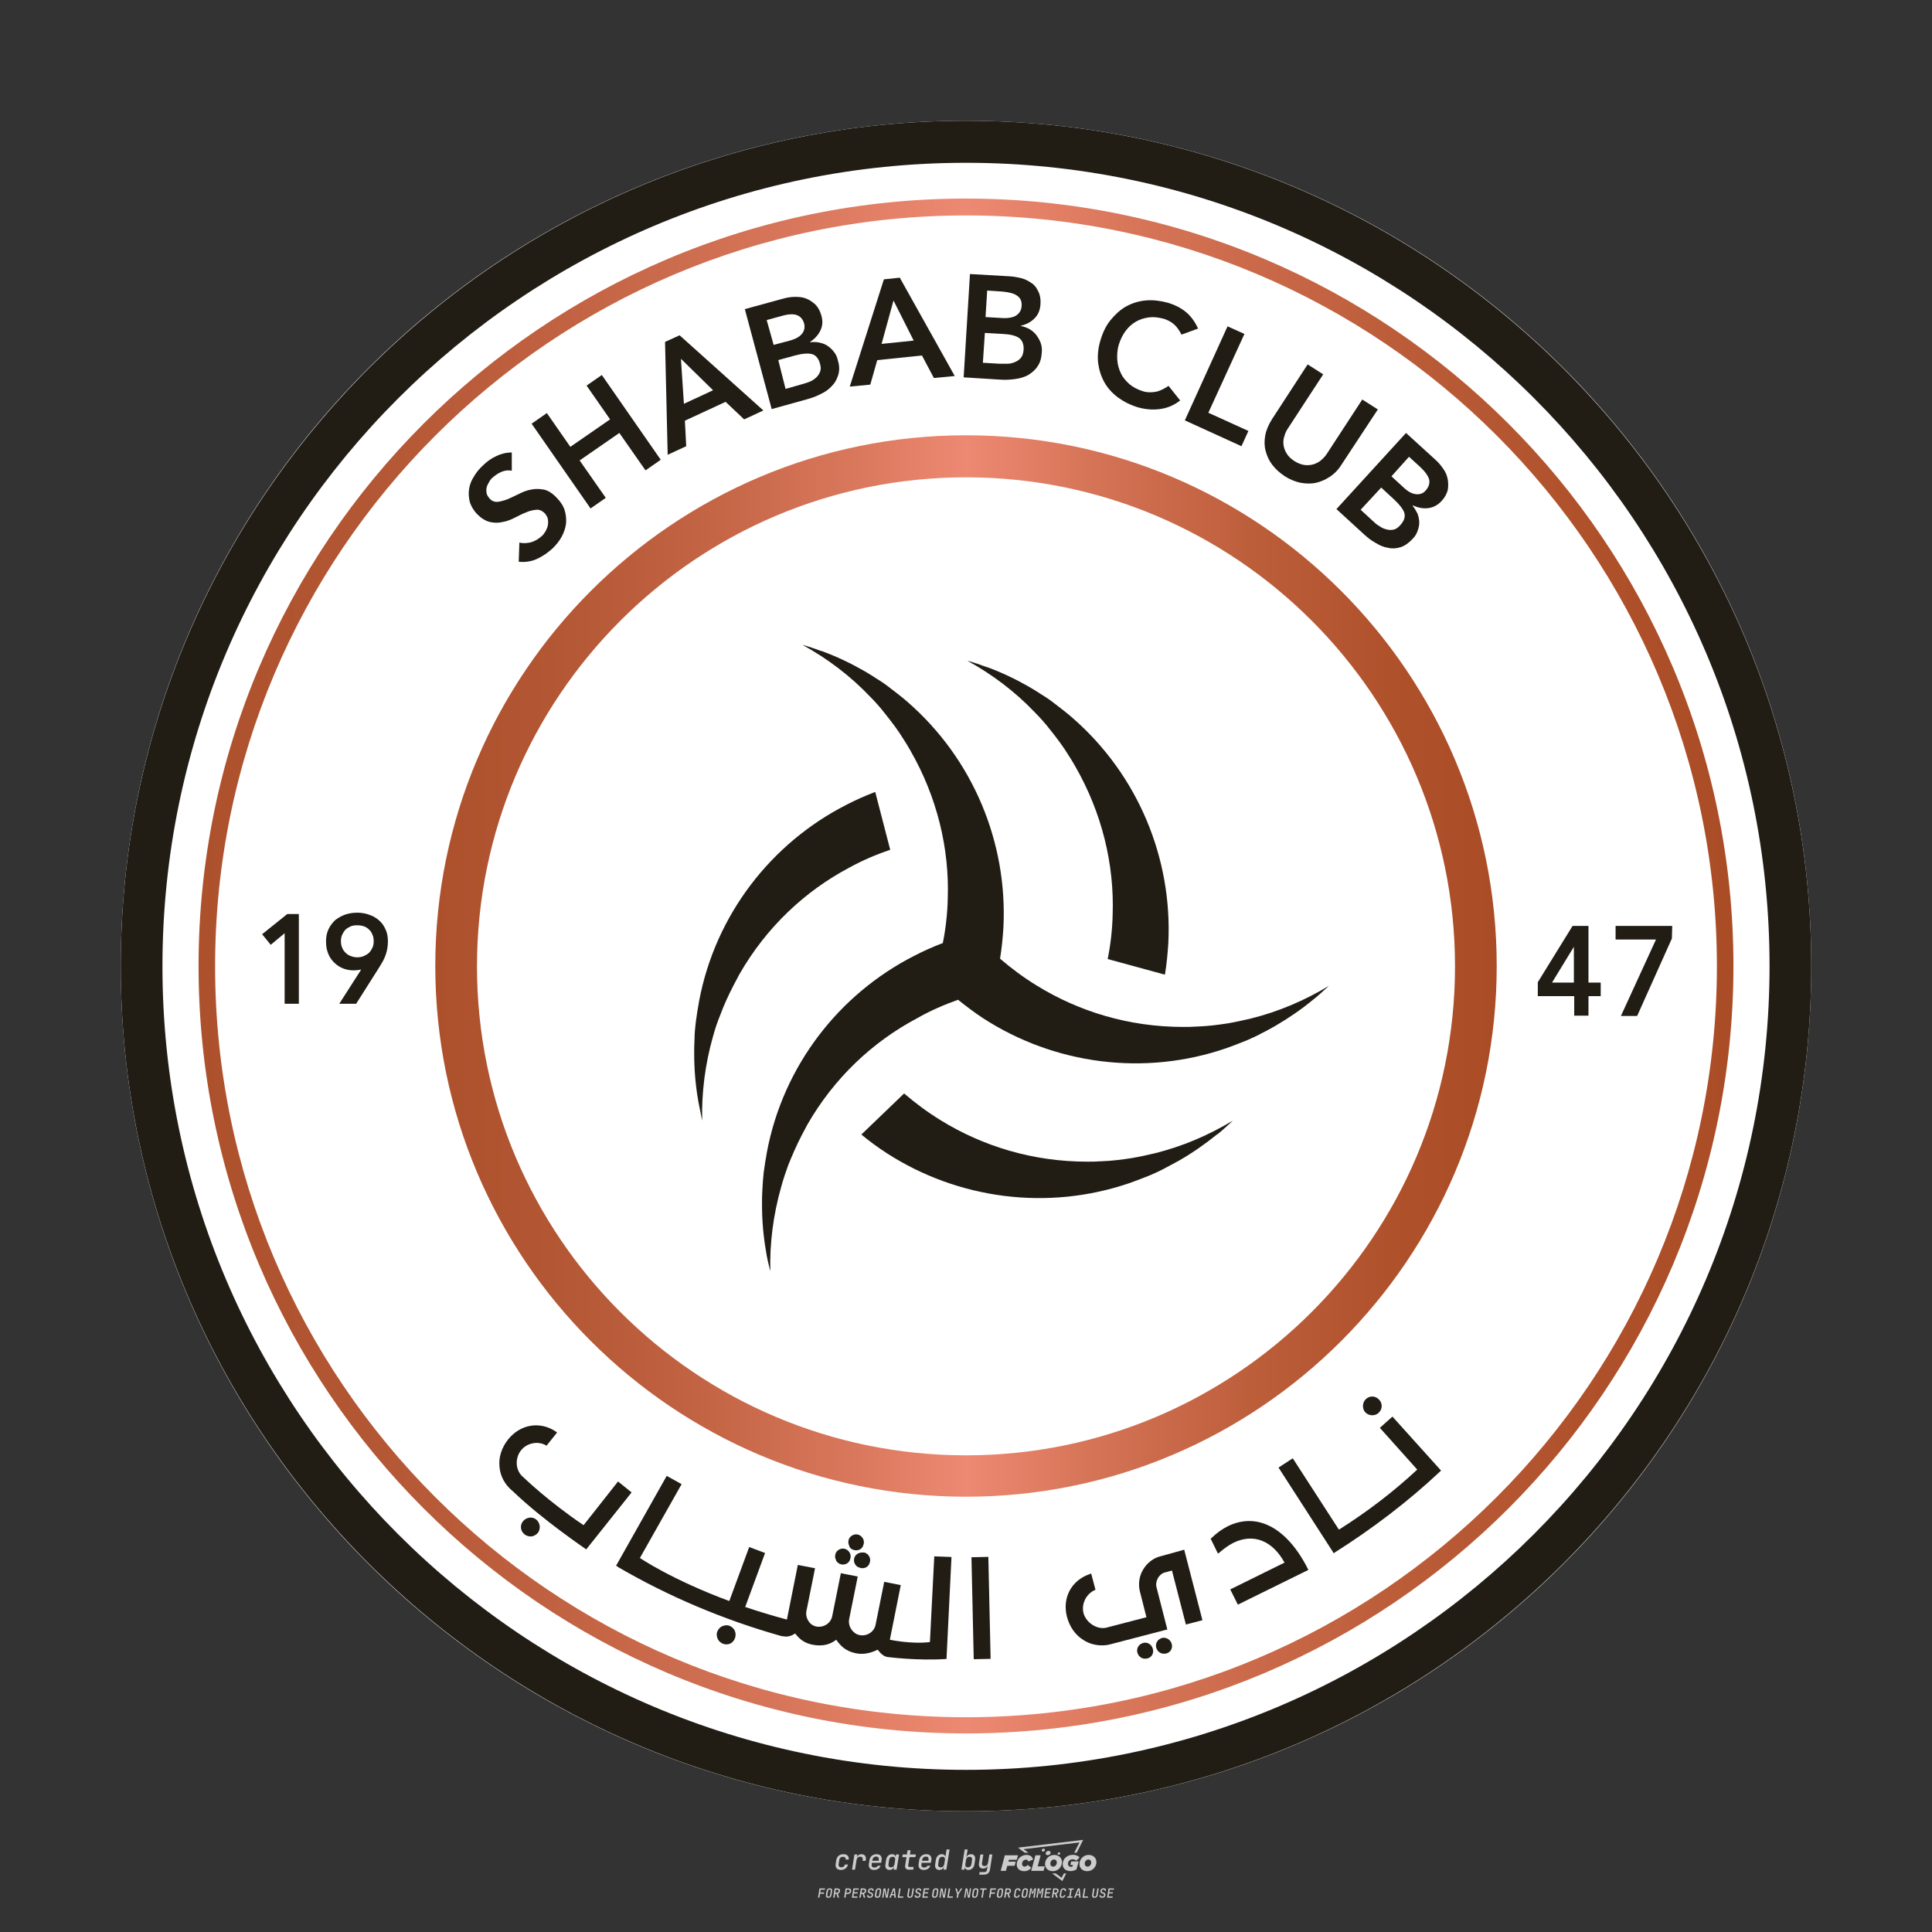 <?xml version="1.0" encoding="utf-8"?>
<!-- Created by @FCLOGO 2024-10-25 GMT+8 11:25:41 . https://fclogo.top/ -->
<!-- FOR PERSONAL USE ONLY NOT FOR COMMERCIAL USE -->
<svg version="1.1" xmlns="http://www.w3.org/2000/svg" xmlns:xlink="http://www.w3.org/1999/xlink" x="0px" y="0px"
	 viewBox="0 0 800 800" style="enable-background:new 0 0 800 800;" xml:space="preserve">
<rect x="0" y="0" width="800" height="800" fill="#333333" stroke="none"/>
<path style="fill:#CCCCCC;" d="M348.22,774.3c-0.79,0-1.38-0.22-1.77-0.65c-0.39-0.44-0.53-1.03-0.41-1.79l0.25-1.65
	c0.12-0.75,0.45-1.35,0.98-1.78c0.53-0.44,1.19-0.65,1.98-0.65c0.76,0,1.33,0.2,1.72,0.6c0.39,0.4,0.55,0.94,0.47,1.62h-1.24
	c0.03-0.36-0.06-0.64-0.26-0.84c-0.2-0.2-0.5-0.3-0.89-0.3c-0.42,0-0.76,0.12-1.03,0.35c-0.27,0.23-0.43,0.56-0.5,0.99l-0.26,1.66
	c-0.07,0.44-0.01,0.77,0.19,1c0.19,0.23,0.5,0.35,0.92,0.35c0.39,0,0.72-0.1,0.98-0.3c0.26-0.2,0.44-0.48,0.52-0.85h1.24
	c-0.14,0.69-0.47,1.23-0.99,1.63C349.61,774.1,348.97,774.3,348.22,774.3z M352.8,774.19l1-6.29h1.19l-0.19,1.19
	c0.34-0.87,0.97-1.3,1.91-1.3c0.67,0,1.17,0.21,1.49,0.62c0.32,0.42,0.43,0.99,0.31,1.71l-0.07,0.42h-1.27l0.06-0.32
	c0.07-0.45,0.01-0.8-0.17-1.04c-0.18-0.24-0.48-0.36-0.88-0.36c-0.4,0-0.74,0.12-1.01,0.37c-0.27,0.24-0.43,0.59-0.5,1.03
	l-0.63,3.97H352.8z M361.91,774.3c-0.77,0-1.35-0.22-1.73-0.67c-0.38-0.45-0.51-1.04-0.4-1.77l0.25-1.65
	c0.08-0.49,0.26-0.92,0.52-1.28c0.26-0.37,0.6-0.65,1.01-0.85c0.41-0.2,0.87-0.3,1.38-0.3c0.77,0,1.35,0.22,1.73,0.67
	c0.39,0.45,0.52,1.04,0.39,1.77l-0.17,1.12h-3.85l-0.09,0.53c-0.15,0.95,0.22,1.43,1.11,1.43c0.72,0,1.17-0.25,1.37-0.74h1.22
	c-0.17,0.53-0.5,0.96-1.01,1.28C363.16,774.14,362.58,774.3,361.91,774.3z M361.23,770.22l-0.05,0.29l2.65-0.01l0.05-0.29
	c0.07-0.47,0.01-0.82-0.17-1.07c-0.18-0.25-0.49-0.37-0.92-0.37c-0.44,0-0.8,0.13-1.06,0.38
	C361.48,769.39,361.31,769.75,361.23,770.22z M368.33,774.3c-0.63,0-1.1-0.21-1.41-0.64c-0.31-0.42-0.4-1-0.27-1.73l0.27-1.77
	c0.11-0.73,0.39-1.31,0.84-1.74c0.44-0.43,0.98-0.64,1.61-0.64c0.47,0,0.83,0.12,1.09,0.35c0.26,0.24,0.39,0.56,0.38,0.96h0.02
	l0.17-1.2h1.24l-1,6.29h-1.22l0.19-1.2h-0.02c-0.12,0.41-0.35,0.73-0.69,0.97C369.2,774.18,368.8,774.3,368.33,774.3z
	 M368.93,773.23c0.39,0,0.72-0.12,0.98-0.36c0.26-0.24,0.43-0.57,0.5-1.01l0.25-1.65c0.07-0.43,0.01-0.76-0.18-1
	c-0.19-0.24-0.47-0.36-0.86-0.36c-0.4,0-0.72,0.12-0.98,0.35c-0.26,0.24-0.42,0.57-0.49,1.01l-0.25,1.65
	c-0.07,0.44-0.01,0.78,0.17,1.01C368.24,773.11,368.53,773.23,368.93,773.23z M376.35,774.19c-0.57,0-0.99-0.16-1.26-0.47
	c-0.27-0.31-0.36-0.75-0.27-1.32l0.54-3.39h-1.74l0.17-1.12h1.74l0.27-1.72h1.24l-0.27,1.72h2.47l-0.18,1.12h-2.46l-0.54,3.39
	c-0.08,0.44,0.1,0.66,0.53,0.66h1.72l-0.17,1.12H376.35z M382.5,774.3c-0.77,0-1.35-0.22-1.73-0.67c-0.38-0.45-0.52-1.04-0.4-1.77
	l0.25-1.65c0.08-0.49,0.26-0.92,0.52-1.28c0.26-0.37,0.6-0.65,1.01-0.85c0.41-0.2,0.87-0.3,1.38-0.3c0.77,0,1.35,0.22,1.73,0.67
	c0.39,0.45,0.52,1.04,0.39,1.77l-0.17,1.12h-3.85l-0.09,0.53c-0.15,0.95,0.22,1.43,1.11,1.43c0.72,0,1.17-0.25,1.37-0.74h1.22
	c-0.17,0.53-0.5,0.96-1.01,1.28C383.76,774.14,383.18,774.3,382.5,774.3z M381.83,770.22l-0.05,0.29l2.65-0.01l0.05-0.29
	c0.07-0.47,0.01-0.82-0.17-1.07c-0.18-0.25-0.49-0.37-0.92-0.37c-0.44,0-0.8,0.13-1.06,0.38
	C382.08,769.39,381.91,769.75,381.83,770.22z M388.92,774.3c-0.63,0-1.1-0.21-1.4-0.64c-0.3-0.42-0.39-1-0.28-1.73l0.27-1.77
	c0.11-0.73,0.39-1.31,0.84-1.74c0.44-0.43,0.98-0.64,1.61-0.64c0.47,0,0.83,0.12,1.09,0.35c0.26,0.24,0.39,0.56,0.38,0.96h0.02
	l0.21-1.47l0.3-1.8h1.24l-1.33,8.35h-1.22l0.19-1.2h-0.02c-0.12,0.41-0.35,0.73-0.69,0.97C389.8,774.18,389.4,774.3,388.92,774.3z
	 M389.53,773.23c0.39,0,0.72-0.12,0.98-0.36c0.26-0.24,0.43-0.57,0.5-1.01l0.25-1.65c0.08-0.43,0.02-0.76-0.17-1
	c-0.19-0.24-0.48-0.36-0.87-0.36c-0.4,0-0.72,0.12-0.98,0.35c-0.26,0.24-0.42,0.57-0.49,1.01l-0.25,1.65
	c-0.08,0.44-0.02,0.78,0.16,1.01C388.83,773.11,389.13,773.23,389.53,773.23z M401.02,774.3c-0.47,0-0.84-0.12-1.1-0.35
	c-0.26-0.23-0.39-0.56-0.38-0.97h-0.01l-0.19,1.2h-1.22l1.33-8.35h1.24l-0.29,1.8l-0.27,1.47h0.05c0.12-0.41,0.35-0.73,0.69-0.97
	c0.34-0.23,0.74-0.35,1.21-0.35c0.63,0,1.1,0.21,1.4,0.64c0.3,0.43,0.39,1.01,0.28,1.74l-0.27,1.77c-0.11,0.73-0.39,1.31-0.84,1.73
	C402.18,774.09,401.64,774.3,401.02,774.3z M400.77,773.23c0.4,0,0.72-0.12,0.98-0.35c0.26-0.23,0.42-0.57,0.5-1.01l0.25-1.65
	c0.07-0.43,0.01-0.77-0.17-1.01c-0.18-0.24-0.47-0.35-0.87-0.35c-0.39,0-0.72,0.12-0.98,0.36c-0.26,0.24-0.43,0.57-0.5,1l-0.25,1.65
	c-0.07,0.44-0.01,0.77,0.17,1.01C400.08,773.11,400.37,773.23,400.77,773.23z M405.47,776.25l0.17-1.06h1.93
	c0.64,0,1.01-0.3,1.1-0.9l0.1-0.67l0.21-1.19h-0.03c-0.12,0.42-0.35,0.74-0.68,0.97c-0.33,0.23-0.73,0.34-1.2,0.34
	c-0.63,0-1.09-0.2-1.4-0.6c-0.31-0.4-0.41-0.94-0.3-1.63l0.58-3.6h1.24l-0.56,3.48c-0.06,0.41,0,0.73,0.18,0.96
	c0.18,0.23,0.47,0.34,0.85,0.34c0.39,0,0.72-0.12,0.98-0.37c0.27-0.24,0.43-0.58,0.49-1.02l0.54-3.4h1.24l-1.01,6.41
	c-0.1,0.6-0.37,1.08-0.81,1.42c-0.44,0.35-1,0.52-1.67,0.52H405.47z M417.79,770.09h3.22l0.54-1.85h-5.47l-1.71,6.44h2.15l0.59-2.1
	h3.03l0.44-1.71h-3.03L417.79,770.09z M424.23,772.92c-0.59,0-1.02-0.39-1.02-1.12c0-0.88,0.63-1.76,1.61-1.76
	c0.49,0,0.88,0.24,1.02,0.78l1.95-0.83c-0.29-1.17-1.27-1.9-2.64-1.9c-2.78,0-4.15,2.15-4.15,3.9c0,1.76,1.27,2.83,3.07,2.83
	c1.37,0,2.34-0.59,2.98-1.42l-1.51-1.17C425.16,772.67,424.72,772.92,424.23,772.92z M430.91,768.23h-2.15l-1.76,6.44h5.12
	l0.49-1.85h-2.93L430.91,768.23z M439.75,771.01c0-1.66-1.32-2.93-3.22-2.93c-2.2,0-3.81,1.81-3.81,3.81c0,1.66,1.32,2.93,3.22,2.93
	C438.14,774.82,439.75,773.01,439.75,771.01z M434.92,771.7c0-0.83,0.59-1.71,1.51-1.71c0.78,0,1.17,0.54,1.17,1.22
	c0,0.83-0.59,1.71-1.51,1.71C435.31,772.92,434.92,772.38,434.92,771.7z M443.21,772.23h1.07l-0.2,0.68
	c-0.15,0.05-0.34,0.1-0.59,0.1c-0.68,0-1.27-0.39-1.27-1.22c0-1.02,0.73-1.9,1.95-1.9c0.59,0,1.12,0.24,1.51,0.59l1.37-1.37
	c-0.44-0.54-1.51-1.07-2.73-1.07c-2.59,0-4.29,1.76-4.29,3.86c0,2.05,1.61,2.88,3.22,2.88c0.93,0,1.85-0.29,2.49-0.68l0.93-3.32
	h-3.12L443.21,772.23z M450.78,768.08c-2.2,0-3.81,1.81-3.81,3.81c0,1.66,1.32,2.93,3.22,2.93c2.2,0,3.81-1.81,3.81-3.81
	C454,769.35,452.68,768.08,450.78,768.08z M450.34,772.92c-0.78,0-1.17-0.54-1.17-1.22c0-0.83,0.59-1.71,1.51-1.71
	c0.78,0,1.17,0.54,1.17,1.22C451.85,772.04,451.27,772.92,450.34,772.92z M437.94,767.5c-0.05,0.29,0.1,0.49,0.44,0.49
	s0.54-0.2,0.63-0.49c0.05-0.24-0.1-0.49-0.44-0.49C438.24,767.01,437.99,767.25,437.94,767.5z M432.13,765.5
	c-0.44,0-0.73,0.24-0.78,0.59c-0.05,0.34,0.1,0.59,0.54,0.59s0.73-0.24,0.78-0.59C432.77,765.74,432.57,765.5,432.13,765.5z
	 M433.01,767.3c-0.1,0.54,0.15,0.88,0.83,0.88c0.63,0,1.07-0.39,1.17-0.88s-0.15-0.88-0.83-0.88
	C433.5,766.43,433.11,766.82,433.01,767.3z M439.6,777.55l-2.44-1.81h-1.51l4.25,3.17l1.61-3.17h-0.98L439.6,777.55z M425.84,767.16
	l-2-1.46l23.13-2.78l-2.15,4.25h1.02l2.68-5.32l-26.99,3.22l2.78,2.1H425.84z M338.72,785.79l0.61-3.83h2.32l-0.08,0.52h-1.76
	l-0.18,1.14h1.63l-0.08,0.52h-1.62l-0.26,1.64H338.72z M342.97,785.84c-0.36,0-0.62-0.1-0.8-0.3c-0.17-0.2-0.23-0.47-0.18-0.82
	l0.27-1.7c0.06-0.34,0.2-0.61,0.44-0.82c0.24-0.2,0.54-0.3,0.89-0.3c0.36,0,0.62,0.1,0.8,0.3c0.17,0.2,0.24,0.47,0.18,0.81
	l-0.27,1.71c-0.06,0.34-0.2,0.62-0.44,0.82C343.63,785.74,343.33,785.84,342.97,785.84z M343.05,785.33c0.19,0,0.35-0.05,0.47-0.16
	c0.12-0.11,0.19-0.26,0.23-0.46l0.27-1.7c0.03-0.2,0.01-0.35-0.08-0.46c-0.08-0.11-0.22-0.16-0.41-0.16s-0.35,0.05-0.46,0.16
	c-0.12,0.1-0.19,0.26-0.22,0.46l-0.27,1.7c-0.03,0.2-0.01,0.35,0.08,0.46C342.72,785.28,342.86,785.33,343.05,785.33z M345,785.79
	l0.61-3.83h1.2c0.24,0,0.44,0.05,0.6,0.14c0.16,0.09,0.28,0.22,0.36,0.39c0.07,0.17,0.09,0.37,0.05,0.59
	c-0.04,0.26-0.14,0.48-0.3,0.67c-0.16,0.19-0.37,0.32-0.6,0.39l0.54,1.64h-0.62l-0.48-1.57h-0.54l-0.25,1.57H345z M345.89,783.71
	h0.64c0.19,0,0.35-0.06,0.48-0.17c0.13-0.11,0.21-0.26,0.24-0.45c0.03-0.19,0-0.35-0.09-0.46c-0.09-0.11-0.24-0.17-0.43-0.17h-0.64
	L345.89,783.71z M349.54,785.79l0.61-3.83h1.25c0.37,0,0.65,0.1,0.84,0.31c0.19,0.21,0.26,0.49,0.2,0.84
	c-0.04,0.23-0.12,0.44-0.25,0.61s-0.29,0.31-0.49,0.4c-0.2,0.09-0.42,0.14-0.66,0.14h-0.69l-0.24,1.52H349.54z M350.43,783.75h0.69
	c0.19,0,0.36-0.06,0.49-0.18c0.14-0.12,0.22-0.27,0.25-0.47c0.03-0.2,0-0.35-0.1-0.47c-0.1-0.12-0.25-0.18-0.44-0.18h-0.69
	L350.43,783.75z M352.75,785.79l0.61-3.83h2.25l-0.08,0.5h-1.7l-0.17,1.09h1.51l-0.08,0.5h-1.51l-0.19,1.24h1.69l-0.08,0.5H352.75z
	 M355.84,785.79l0.61-3.83h1.2c0.24,0,0.44,0.05,0.6,0.14c0.16,0.09,0.28,0.22,0.36,0.39c0.07,0.17,0.09,0.37,0.05,0.59
	c-0.04,0.26-0.14,0.48-0.3,0.67c-0.16,0.19-0.37,0.32-0.6,0.39l0.54,1.64h-0.62l-0.48-1.57h-0.54l-0.25,1.57H355.84z M356.74,783.71
	h0.64c0.19,0,0.35-0.06,0.48-0.17c0.13-0.11,0.21-0.26,0.24-0.45c0.03-0.19,0-0.35-0.09-0.46c-0.09-0.11-0.24-0.17-0.43-0.17h-0.64
	L356.74,783.71z M360.13,785.84c-0.39,0-0.67-0.1-0.87-0.29c-0.19-0.19-0.26-0.45-0.22-0.78h0.57c-0.03,0.17,0.01,0.31,0.12,0.41
	c0.11,0.1,0.27,0.15,0.48,0.15c0.2,0,0.37-0.05,0.5-0.15c0.13-0.1,0.21-0.23,0.24-0.4c0.02-0.15,0-0.28-0.06-0.39
	c-0.06-0.11-0.16-0.18-0.29-0.22l-0.46-0.14c-0.27-0.08-0.46-0.22-0.59-0.41c-0.13-0.19-0.17-0.42-0.13-0.68
	c0.04-0.21,0.11-0.39,0.23-0.55c0.12-0.16,0.27-0.28,0.46-0.37c0.19-0.09,0.4-0.13,0.64-0.13c0.35,0,0.62,0.1,0.8,0.29
	c0.18,0.19,0.25,0.44,0.2,0.76h-0.57c0.03-0.17,0-0.3-0.09-0.4c-0.09-0.1-0.23-0.14-0.42-0.14c-0.19,0-0.34,0.04-0.46,0.13
	c-0.12,0.09-0.19,0.21-0.21,0.38c-0.02,0.15-0.01,0.28,0.05,0.39c0.06,0.11,0.16,0.18,0.29,0.22l0.47,0.15
	c0.26,0.08,0.46,0.22,0.58,0.41c0.12,0.19,0.17,0.42,0.12,0.69c-0.04,0.22-0.12,0.41-0.24,0.57c-0.13,0.16-0.29,0.29-0.49,0.38
	C360.6,785.79,360.38,785.84,360.13,785.84z M363.27,785.84c-0.36,0-0.62-0.1-0.8-0.3c-0.17-0.2-0.23-0.47-0.18-0.82l0.27-1.7
	c0.06-0.34,0.2-0.61,0.44-0.82c0.24-0.2,0.54-0.3,0.89-0.3c0.36,0,0.62,0.1,0.8,0.3c0.17,0.2,0.24,0.47,0.18,0.81l-0.27,1.71
	c-0.06,0.34-0.2,0.62-0.44,0.82C363.92,785.74,363.62,785.84,363.27,785.84z M363.34,785.33c0.19,0,0.35-0.05,0.47-0.16
	c0.12-0.11,0.19-0.26,0.23-0.46l0.27-1.7c0.03-0.2,0.01-0.35-0.08-0.46c-0.08-0.11-0.22-0.16-0.41-0.16c-0.19,0-0.35,0.05-0.46,0.16
	c-0.12,0.1-0.19,0.26-0.22,0.46l-0.27,1.7c-0.03,0.2-0.01,0.35,0.08,0.46C363.02,785.28,363.15,785.33,363.34,785.33z
	 M365.28,785.79l0.61-3.83h0.71l0.62,3.19c0.01-0.1,0.02-0.22,0.03-0.36c0.01-0.14,0.03-0.29,0.04-0.44
	c0.02-0.15,0.04-0.29,0.06-0.41l0.31-1.98h0.52l-0.61,3.83h-0.71l-0.61-3.19c-0.01,0.09-0.02,0.21-0.03,0.34s-0.03,0.28-0.04,0.42
	c-0.02,0.15-0.04,0.28-0.06,0.41l-0.31,2.01H365.28z M368.23,785.79l1.59-3.83h0.75l0.37,3.83h-0.56l-0.07-0.97h-1.09l-0.39,0.97
	H368.23z M369.39,784.34h0.87l-0.09-1.1c-0.02-0.2-0.03-0.37-0.04-0.51c-0.01-0.14-0.01-0.24-0.01-0.3c-0.02,0.06-0.05,0.16-0.1,0.3
	c-0.05,0.14-0.11,0.31-0.19,0.5L369.39,784.34z M371.72,785.79l0.61-3.83h0.57l-0.52,3.31h1.67l-0.08,0.52H371.72z M376.68,785.84
	c-0.37,0-0.63-0.1-0.8-0.3c-0.17-0.2-0.22-0.48-0.17-0.82l0.44-2.76h0.57l-0.44,2.76c-0.03,0.2-0.01,0.35,0.07,0.46
	c0.08,0.11,0.21,0.17,0.41,0.17c0.19,0,0.35-0.06,0.46-0.17c0.12-0.11,0.19-0.27,0.22-0.46l0.44-2.76h0.57l-0.44,2.76
	c-0.06,0.35-0.2,0.62-0.43,0.82C377.35,785.74,377.05,785.84,376.68,785.84z M379.84,785.84c-0.39,0-0.67-0.1-0.87-0.29
	c-0.19-0.19-0.26-0.45-0.22-0.78h0.57c-0.03,0.17,0.01,0.31,0.12,0.41c0.11,0.1,0.27,0.15,0.48,0.15c0.2,0,0.37-0.05,0.5-0.15
	c0.13-0.1,0.21-0.23,0.24-0.4c0.02-0.15,0-0.28-0.06-0.39c-0.06-0.11-0.16-0.18-0.29-0.22l-0.46-0.14
	c-0.27-0.08-0.46-0.22-0.59-0.41c-0.13-0.19-0.17-0.42-0.13-0.68c0.04-0.21,0.11-0.39,0.23-0.55s0.27-0.28,0.46-0.37
	c0.19-0.09,0.4-0.13,0.64-0.13c0.35,0,0.62,0.1,0.8,0.29c0.18,0.19,0.25,0.44,0.2,0.76h-0.57c0.03-0.17,0-0.3-0.09-0.4
	c-0.09-0.1-0.23-0.14-0.42-0.14c-0.19,0-0.34,0.04-0.46,0.13c-0.12,0.09-0.19,0.21-0.21,0.38c-0.02,0.15-0.01,0.28,0.05,0.39
	c0.06,0.11,0.16,0.18,0.29,0.22l0.47,0.15c0.26,0.08,0.46,0.22,0.58,0.41c0.12,0.19,0.17,0.42,0.12,0.69
	c-0.04,0.22-0.12,0.41-0.24,0.57c-0.13,0.16-0.29,0.29-0.49,0.38C380.31,785.79,380.09,785.84,379.84,785.84z M381.91,785.79
	l0.61-3.83h2.25l-0.08,0.5h-1.7l-0.17,1.09h1.51l-0.08,0.5h-1.51l-0.19,1.24h1.69l-0.08,0.5H381.91z M386.94,785.84
	c-0.36,0-0.62-0.1-0.8-0.3c-0.17-0.2-0.23-0.47-0.18-0.82l0.27-1.7c0.06-0.34,0.2-0.61,0.44-0.82c0.24-0.2,0.54-0.3,0.89-0.3
	c0.36,0,0.62,0.1,0.8,0.3c0.17,0.2,0.24,0.47,0.18,0.81l-0.27,1.71c-0.06,0.34-0.2,0.62-0.44,0.82
	C387.6,785.74,387.3,785.84,386.94,785.84z M387.02,785.33c0.19,0,0.35-0.05,0.47-0.16c0.12-0.11,0.19-0.26,0.23-0.46l0.27-1.7
	c0.03-0.2,0.01-0.35-0.08-0.46c-0.08-0.11-0.22-0.16-0.41-0.16c-0.19,0-0.35,0.05-0.46,0.16c-0.12,0.1-0.19,0.26-0.22,0.46
	l-0.27,1.7c-0.03,0.2-0.01,0.35,0.08,0.46C386.7,785.28,386.83,785.33,387.02,785.33z M388.95,785.79l0.61-3.83h0.71l0.62,3.19
	c0.01-0.1,0.02-0.22,0.03-0.36c0.01-0.14,0.03-0.29,0.04-0.44c0.02-0.15,0.04-0.29,0.06-0.41l0.31-1.98h0.52l-0.61,3.83h-0.71
	l-0.61-3.19c-0.01,0.09-0.02,0.21-0.03,0.34c-0.01,0.13-0.03,0.28-0.04,0.42c-0.02,0.15-0.04,0.28-0.06,0.41l-0.31,2.01H388.95z
	 M392.25,785.79l0.61-3.83h0.57l-0.52,3.31h1.67l-0.08,0.52H392.25z M396.12,785.79l0.22-1.41l-0.75-2.42h0.58l0.45,1.45
	c0.03,0.09,0.05,0.18,0.07,0.27c0.02,0.08,0.03,0.15,0.03,0.19c0.02-0.04,0.05-0.1,0.09-0.19c0.04-0.08,0.09-0.17,0.14-0.27
	l0.9-1.45h0.6l-1.53,2.42l-0.22,1.41H396.12z M399.22,785.79l0.61-3.83h0.71l0.62,3.19c0.01-0.1,0.02-0.22,0.03-0.36
	c0.01-0.14,0.03-0.29,0.04-0.44c0.02-0.15,0.04-0.29,0.06-0.41l0.31-1.98h0.52l-0.61,3.83h-0.71l-0.61-3.19
	c-0.01,0.09-0.02,0.21-0.03,0.34c-0.01,0.13-0.03,0.28-0.04,0.42c-0.02,0.15-0.04,0.28-0.06,0.41l-0.31,2.01H399.22z M403.51,785.84
	c-0.36,0-0.62-0.1-0.8-0.3c-0.18-0.2-0.23-0.47-0.18-0.82l0.27-1.7c0.06-0.34,0.2-0.61,0.44-0.82c0.24-0.2,0.54-0.3,0.89-0.3
	c0.36,0,0.62,0.1,0.8,0.3c0.17,0.2,0.24,0.47,0.18,0.81l-0.27,1.71c-0.06,0.34-0.2,0.62-0.44,0.82
	C404.16,785.74,403.86,785.84,403.51,785.84z M403.58,785.33c0.19,0,0.35-0.05,0.47-0.16c0.12-0.11,0.19-0.26,0.23-0.46l0.27-1.7
	c0.03-0.2,0.01-0.35-0.08-0.46c-0.08-0.11-0.22-0.16-0.41-0.16c-0.19,0-0.35,0.05-0.46,0.16c-0.12,0.1-0.19,0.26-0.22,0.46
	l-0.27,1.7c-0.03,0.2-0.01,0.35,0.08,0.46C403.26,785.28,403.4,785.33,403.58,785.33z M406.38,785.79l0.52-3.31h-1.02l0.08-0.52
	h2.62l-0.08,0.52h-1.03l-0.52,3.31H406.38z M409.52,785.79l0.61-3.83h2.32l-0.08,0.52h-1.76l-0.18,1.14h1.63l-0.08,0.52h-1.62
	l-0.26,1.64H409.52z M413.77,785.84c-0.36,0-0.62-0.1-0.8-0.3c-0.18-0.2-0.23-0.47-0.18-0.82l0.27-1.7c0.06-0.34,0.2-0.61,0.44-0.82
	c0.24-0.2,0.54-0.3,0.89-0.3c0.36,0,0.62,0.1,0.8,0.3c0.17,0.2,0.24,0.47,0.18,0.81l-0.27,1.71c-0.06,0.34-0.2,0.62-0.44,0.82
	C414.42,785.74,414.13,785.84,413.77,785.84z M413.85,785.33c0.19,0,0.35-0.05,0.47-0.16c0.12-0.11,0.19-0.26,0.23-0.46l0.27-1.7
	c0.03-0.2,0.01-0.35-0.08-0.46c-0.08-0.11-0.22-0.16-0.41-0.16c-0.19,0-0.35,0.05-0.46,0.16c-0.12,0.1-0.19,0.26-0.22,0.46
	l-0.27,1.7c-0.03,0.2-0.01,0.35,0.08,0.46C413.52,785.28,413.66,785.33,413.85,785.33z M415.8,785.79l0.61-3.83h1.2
	c0.24,0,0.44,0.05,0.6,0.14c0.16,0.09,0.28,0.22,0.36,0.39c0.07,0.17,0.09,0.37,0.05,0.59c-0.04,0.26-0.14,0.48-0.3,0.67
	c-0.16,0.19-0.37,0.32-0.6,0.39l0.54,1.64h-0.62l-0.48-1.57h-0.54l-0.25,1.57H415.8z M416.69,783.71h0.64
	c0.19,0,0.35-0.06,0.48-0.17c0.13-0.11,0.21-0.26,0.24-0.45c0.03-0.19,0-0.35-0.09-0.46c-0.09-0.11-0.24-0.17-0.43-0.17h-0.64
	L416.69,783.71z M420.91,785.84c-0.36,0-0.63-0.1-0.81-0.3c-0.18-0.2-0.24-0.47-0.19-0.82l0.27-1.7c0.06-0.35,0.21-0.62,0.45-0.82
	s0.55-0.3,0.91-0.3c0.36,0,0.63,0.1,0.81,0.3c0.18,0.2,0.24,0.47,0.19,0.82h-0.57c0.03-0.2,0-0.35-0.09-0.46
	c-0.09-0.11-0.23-0.16-0.42-0.16c-0.19,0-0.35,0.05-0.48,0.16c-0.12,0.1-0.2,0.26-0.23,0.45l-0.27,1.71c-0.03,0.2,0,0.35,0.09,0.46
	c0.09,0.11,0.23,0.16,0.42,0.16c0.19,0,0.35-0.05,0.47-0.16c0.12-0.11,0.2-0.26,0.23-0.46h0.57c-0.03,0.23-0.11,0.43-0.24,0.59
	c-0.12,0.17-0.28,0.3-0.47,0.39C421.36,785.79,421.14,785.84,420.91,785.84z M424.03,785.84c-0.36,0-0.62-0.1-0.8-0.3
	c-0.18-0.2-0.23-0.47-0.18-0.82l0.27-1.7c0.06-0.34,0.2-0.61,0.44-0.82c0.24-0.2,0.54-0.3,0.89-0.3c0.36,0,0.62,0.1,0.8,0.3
	c0.17,0.2,0.24,0.47,0.18,0.81l-0.27,1.71c-0.06,0.34-0.2,0.62-0.44,0.82C424.69,785.74,424.39,785.84,424.03,785.84z
	 M424.11,785.33c0.19,0,0.35-0.05,0.47-0.16c0.12-0.11,0.19-0.26,0.23-0.46l0.27-1.7c0.03-0.2,0.01-0.35-0.08-0.46
	c-0.08-0.11-0.22-0.16-0.41-0.16c-0.19,0-0.35,0.05-0.46,0.16c-0.12,0.1-0.19,0.26-0.22,0.46l-0.27,1.7
	c-0.03,0.2-0.01,0.35,0.08,0.46C423.79,785.28,423.92,785.33,424.11,785.33z M425.97,785.79l0.61-3.83h0.69l0.18,1.23
	c0.02,0.12,0.04,0.23,0.05,0.33c0.01,0.1,0.02,0.18,0.03,0.24c0.02-0.06,0.05-0.14,0.09-0.24c0.04-0.11,0.09-0.22,0.15-0.34
	l0.57-1.22h0.71l-0.61,3.83h-0.54l0.2-1.29c0.02-0.17,0.06-0.35,0.1-0.55c0.04-0.2,0.09-0.4,0.14-0.61c0.05-0.2,0.1-0.4,0.14-0.59
	c0.05-0.19,0.09-0.35,0.13-0.49l-0.86,1.86h-0.55l-0.28-1.86c0,0.14-0.01,0.29-0.02,0.47c-0.01,0.18-0.02,0.37-0.04,0.57
	c-0.02,0.2-0.04,0.41-0.06,0.61c-0.02,0.2-0.05,0.4-0.08,0.57l-0.2,1.29H425.97z M429.11,785.79l0.61-3.83h0.69l0.18,1.23
	c0.02,0.12,0.04,0.23,0.05,0.33c0.01,0.1,0.02,0.18,0.03,0.24c0.02-0.06,0.05-0.14,0.09-0.24c0.04-0.11,0.09-0.22,0.15-0.34
	l0.57-1.22h0.71l-0.61,3.83h-0.54l0.2-1.29c0.02-0.17,0.06-0.35,0.1-0.55c0.04-0.2,0.09-0.4,0.14-0.61c0.05-0.2,0.1-0.4,0.14-0.59
	c0.05-0.19,0.09-0.35,0.13-0.49l-0.86,1.86h-0.55l-0.28-1.86c0,0.14-0.01,0.29-0.02,0.47c-0.01,0.18-0.02,0.37-0.04,0.57
	c-0.02,0.2-0.04,0.41-0.06,0.61c-0.02,0.2-0.05,0.4-0.08,0.57l-0.2,1.29H429.11z M432.41,785.79l0.61-3.83h2.25l-0.08,0.5h-1.7
	l-0.17,1.09h1.51l-0.08,0.5h-1.51l-0.19,1.24h1.69l-0.08,0.5H432.41z M435.51,785.79l0.61-3.83h1.2c0.24,0,0.44,0.05,0.6,0.14
	c0.16,0.09,0.28,0.22,0.36,0.39c0.07,0.17,0.09,0.37,0.05,0.59c-0.04,0.26-0.14,0.48-0.3,0.67c-0.16,0.19-0.37,0.32-0.6,0.39
	l0.54,1.64h-0.62l-0.48-1.57h-0.54l-0.25,1.57H435.51z M436.4,783.71h0.64c0.19,0,0.35-0.06,0.48-0.17
	c0.13-0.11,0.21-0.26,0.24-0.45c0.03-0.19,0-0.35-0.09-0.46c-0.09-0.11-0.24-0.17-0.43-0.17h-0.64L436.4,783.71z M439.8,785.84
	c-0.36,0-0.63-0.1-0.81-0.3c-0.18-0.2-0.24-0.47-0.19-0.82l0.27-1.7c0.06-0.35,0.21-0.62,0.45-0.82s0.55-0.3,0.91-0.3
	c0.36,0,0.63,0.1,0.81,0.3c0.18,0.2,0.24,0.47,0.19,0.82h-0.57c0.03-0.2,0-0.35-0.09-0.46c-0.09-0.11-0.23-0.16-0.42-0.16
	c-0.19,0-0.35,0.05-0.47,0.16c-0.12,0.1-0.2,0.26-0.23,0.45l-0.27,1.71c-0.03,0.2,0,0.35,0.09,0.46c0.09,0.11,0.23,0.16,0.42,0.16
	s0.35-0.05,0.47-0.16c0.12-0.11,0.2-0.26,0.23-0.46h0.57c-0.03,0.23-0.11,0.43-0.24,0.59c-0.12,0.17-0.28,0.3-0.47,0.39
	C440.25,785.79,440.04,785.84,439.8,785.84z M441.88,785.79l0.08-0.5h0.78l0.45-2.82h-0.78l0.08-0.5h2.13l-0.08,0.5h-0.78
	l-0.45,2.82h0.78l-0.08,0.5H441.88z M444.74,785.79l1.59-3.83h0.75l0.37,3.83h-0.56l-0.07-0.97h-1.09l-0.39,0.97H444.74z
	 M445.9,784.34h0.87l-0.09-1.1c-0.02-0.2-0.03-0.37-0.04-0.51c-0.01-0.14-0.01-0.24-0.01-0.3c-0.02,0.06-0.05,0.16-0.1,0.3
	c-0.05,0.14-0.11,0.31-0.19,0.5L445.9,784.34z M448.24,785.79l0.61-3.83h0.57l-0.52,3.31h1.67l-0.08,0.52H448.24z M453.19,785.84
	c-0.37,0-0.63-0.1-0.8-0.3c-0.17-0.2-0.22-0.48-0.17-0.82l0.44-2.76h0.57l-0.44,2.76c-0.03,0.2-0.01,0.35,0.07,0.46
	c0.08,0.11,0.21,0.17,0.41,0.17c0.19,0,0.35-0.06,0.46-0.17c0.12-0.11,0.19-0.27,0.22-0.46l0.44-2.76h0.57l-0.44,2.76
	c-0.06,0.35-0.2,0.62-0.43,0.82C453.86,785.74,453.56,785.84,453.19,785.84z M456.36,785.84c-0.39,0-0.67-0.1-0.87-0.29
	c-0.19-0.19-0.26-0.45-0.22-0.78h0.57c-0.03,0.17,0.01,0.31,0.12,0.41c0.11,0.1,0.27,0.15,0.48,0.15c0.2,0,0.37-0.05,0.5-0.15
	s0.21-0.23,0.24-0.4c0.02-0.15,0-0.28-0.06-0.39c-0.06-0.11-0.16-0.18-0.29-0.22l-0.46-0.14c-0.27-0.08-0.46-0.22-0.59-0.41
	c-0.13-0.19-0.17-0.42-0.13-0.68c0.04-0.21,0.11-0.39,0.23-0.55c0.12-0.16,0.27-0.28,0.46-0.37c0.19-0.09,0.4-0.13,0.64-0.13
	c0.35,0,0.62,0.1,0.8,0.29c0.18,0.19,0.25,0.44,0.2,0.76h-0.57c0.03-0.17,0-0.3-0.09-0.4c-0.09-0.1-0.23-0.14-0.42-0.14
	c-0.19,0-0.34,0.04-0.46,0.13c-0.12,0.09-0.19,0.21-0.21,0.38c-0.02,0.15-0.01,0.28,0.05,0.39c0.06,0.11,0.16,0.18,0.29,0.22
	l0.47,0.15c0.26,0.08,0.46,0.22,0.58,0.41c0.12,0.19,0.17,0.42,0.12,0.69c-0.04,0.22-0.12,0.41-0.24,0.57
	c-0.13,0.16-0.29,0.29-0.49,0.38C456.82,785.79,456.6,785.84,456.36,785.84z M458.42,785.79l0.61-3.83h2.25l-0.08,0.5h-1.7
	l-0.17,1.09h1.51l-0.08,0.5h-1.51l-0.19,1.24h1.69l-0.08,0.5H458.42z"/>
<g>
	<g>
		<path style="fill:#FFFFFF;" d="M400,750c193.3,0,350-156.7,350-350S593.3,50,400,50C206.7,50,50,206.7,50,400S206.7,750,400,750z"
			/>
		
			<linearGradient id="SVGID_1_" gradientUnits="userSpaceOnUse" x1="82.217" y1="401.999" x2="717.783" y2="401.999" gradientTransform="matrix(1 0 0 -1 0 802)">
			<stop  offset="0" style="stop-color:#AD512D"/>
			<stop  offset="0.107" style="stop-color:#B25633"/>
			<stop  offset="0.247" style="stop-color:#C26343"/>
			<stop  offset="0.405" style="stop-color:#DB795E"/>
			<stop  offset="0.5" style="stop-color:#ED8972"/>
			<stop  offset="0.622" style="stop-color:#D57356"/>
			<stop  offset="0.769" style="stop-color:#BD5E3B"/>
			<stop  offset="0.9" style="stop-color:#AF512B"/>
			<stop  offset="1" style="stop-color:#AA4C25"/>
		</linearGradient>
		<path style="fill:url(#SVGID_1_);" d="M400,717.78C224.79,717.78,82.22,575.21,82.22,400S224.79,82.22,400,82.22
			S717.78,224.8,717.78,400S575.34,717.78,400,717.78z M400,89.21c-171.37,0-310.93,139.42-310.93,310.93S228.5,711.07,400,711.07
			c171.37,0,310.93-139.42,310.93-310.93S571.5,89.21,400,89.21z"/>
		
			<linearGradient id="SVGID_00000182492662528433682470000007196693060309449092_" gradientUnits="userSpaceOnUse" x1="180.239" y1="402" x2="619.761" y2="402" gradientTransform="matrix(1 0 0 -1 0 802)">
			<stop  offset="0" style="stop-color:#AD512D"/>
			<stop  offset="0.107" style="stop-color:#B25633"/>
			<stop  offset="0.247" style="stop-color:#C26343"/>
			<stop  offset="0.405" style="stop-color:#DB795E"/>
			<stop  offset="0.5" style="stop-color:#ED8972"/>
			<stop  offset="0.622" style="stop-color:#D57356"/>
			<stop  offset="0.769" style="stop-color:#BD5E3B"/>
			<stop  offset="0.9" style="stop-color:#AF512B"/>
			<stop  offset="1" style="stop-color:#AA4C25"/>
		</linearGradient>
		<path style="fill:url(#SVGID_00000182492662528433682470000007196693060309449092_);" d="M400,619.76
			c-121.19,0-219.76-98.57-219.76-219.76S278.81,180.24,400,180.24S619.76,278.81,619.76,400S521.19,619.76,400,619.76z M400,197.65
			c-111.59,0-202.49,90.76-202.49,202.49S288.27,602.62,400,602.62s202.49-90.76,202.49-202.49S511.73,197.65,400,197.65z"/>
		<path style="fill:#211D15;" d="M400,750C206.97,750,50,593.03,50,400S206.97,50,400,50s350,156.97,350,350S593.03,750,400,750z
			 M400,67.41c-183.43,0-332.73,149.29-332.73,332.73S216.57,732.86,400,732.86S732.73,583.57,732.73,400S583.57,67.41,400,67.41z"
			/>
	</g>
	<g>
		<path style="fill:#211D15;" d="M396.71,413.98c3.43,2.74,6.85,5.35,10.42,7.68c29.48,19.06,66.63,24.13,100.76,12.34
			c2.74-0.96,5.48-2.06,8.23-3.15c2.19-0.96,4.39-1.92,6.58-3.15c1.78-0.82,3.56-1.92,5.35-2.88c5.62-3.29,10.83-6.85,15.63-10.83
			c2.33-1.78,4.39-3.84,6.58-5.76c-10.01,6.03-20.84,10.69-32.49,13.57c-3.02,0.69-6.03,1.37-9.19,1.92
			c-4.39,0.69-8.77,1.23-13.3,1.37c-1.78,0.14-3.56,0.14-5.35,0.14c-22.35,0-43.18-6.31-60.87-17.27
			c-5.35-3.29-10.28-6.99-14.94-10.97v-0.14c0.69-4.25,1.1-8.5,1.37-12.75c1.78-35.1-12.48-69.78-39.76-93.5
			c-2.19-1.92-4.52-3.7-6.85-5.48c-1.92-1.51-3.84-2.88-5.9-4.11c-1.65-1.1-3.43-2.19-5.07-3.15c-5.76-3.29-11.52-6.03-17.55-8.23
			h-0.14c-2.6-0.96-5.35-1.92-7.95-2.6c10.28,5.62,19.74,12.75,27.97,21.39c2.19,2.19,4.25,4.52,6.17,6.99
			c2.74,3.43,5.48,6.99,7.81,10.83c0.96,1.51,1.92,3.02,2.74,4.52c11.1,19.33,16.18,40.58,15.49,61.28
			c-0.14,6.17-0.82,12.34-2.06,18.51h-0.14c-3.98,1.51-7.95,3.29-11.65,5.21c-31.26,15.9-54.29,45.65-61.01,81.16
			c-0.55,2.88-0.96,5.76-1.37,8.64c-0.27,2.33-0.41,4.8-0.55,7.27c-0.14,2.06-0.14,3.98-0.14,6.03c0,6.58,0.55,12.89,1.65,19.19
			c0.41,2.88,1.1,5.62,1.78,8.36c-0.27-11.65,1.23-23.44,4.52-34.96c0.82-3.02,1.78-5.9,2.88-8.91c1.65-4.11,3.43-8.23,5.48-12.2
			c0.82-1.51,1.65-3.15,2.47-4.66c11.1-19.33,27.01-34.27,45.38-44.01C385.19,418.51,390.95,416.04,396.71,413.98z"/>
		<path style="fill:#211D15;" d="M482.26,403.56l0.14-0.14c0.69-4.25,1.1-8.5,1.37-12.75c1.78-35.1-12.48-69.78-39.76-93.5
			c-2.19-1.92-4.52-3.7-6.85-5.48c-1.92-1.51-3.84-2.88-5.9-4.11c-1.65-1.1-3.43-2.19-5.07-3.15c-5.76-3.29-11.52-6.03-17.55-8.23
			h-0.14c-2.6-0.96-5.35-1.92-7.95-2.6c10.28,5.62,19.74,12.75,27.97,21.39c2.19,2.19,4.25,4.52,6.17,6.99
			c2.74,3.43,5.48,6.99,7.81,10.83c0.96,1.51,1.92,3.02,2.74,4.52c11.1,19.33,16.18,40.58,15.49,61.28
			c-0.14,6.17-0.82,12.34-2.06,18.51L482.26,403.56z"/>
		<path style="fill:#211D15;" d="M362.44,328.02h-0.27c-3.98,1.51-7.95,3.29-11.65,5.21c-31.26,15.9-54.29,45.65-61.01,81.16
			c-0.55,2.88-0.96,5.76-1.37,8.64c-0.27,2.33-0.55,4.8-0.55,7.27c-0.14,1.92-0.14,3.98-0.14,6.03c0,6.58,0.55,13.02,1.65,19.33
			v0.14c0.55,2.74,1.1,5.48,1.65,8.23c-0.27-11.65,1.23-23.44,4.52-34.96c0.82-3.02,1.78-5.9,3.02-8.91
			c1.51-4.11,3.43-8.23,5.48-12.2c0.82-1.51,1.65-3.15,2.47-4.66c11.1-19.33,27.01-34.27,45.38-44.01c5.48-3.02,11.24-5.48,17-7.4
			L362.44,328.02z"/>
		<path style="fill:#211D15;" d="M356.82,469.64v0.27c3.29,2.74,6.72,5.21,10.28,7.54c29.48,19.06,66.76,24.13,100.9,12.34
			c2.74-0.96,5.48-2.06,8.23-3.15c2.19-0.96,4.39-1.92,6.58-3.15c1.78-0.96,3.56-1.92,5.35-2.88c5.76-3.29,10.97-6.99,15.9-10.97
			c0,0,0,0,0.14,0c2.19-1.78,4.25-3.7,6.31-5.62c-10.01,6.03-20.84,10.69-32.49,13.57c-3.02,0.69-6.03,1.37-9.19,1.92
			c-4.39,0.69-8.77,1.23-13.3,1.37c-1.78,0.14-3.56,0.14-5.35,0.14c-22.35,0-43.18-6.31-60.87-17.27
			c-5.35-3.29-10.28-6.99-14.94-10.97L356.82,469.64z"/>
	</g>
	<g>
		<path style="fill:#211D15;" d="M657.6,383.41h-6.44l-14.39,23.31v5.76h15.08v8.09h5.9v-8.09h5.07v-5.62h-5.07v-23.44H657.6z
			 M642.66,406.86l9.05-14.81v14.81H642.66z"/>
		<path style="fill:#211D15;" d="M668.98,383.41v5.62h16.73l-14.53,31.67h6.72l14.39-32.08l0.14-5.21H668.98z"/>
		<path style="fill:#211D15;" d="M108.54,386.84l3.56,4.39l5.76-4.8v29.2h5.89v-37.15h-4.8L108.54,386.84z"/>
		<path style="fill:#211D15;" d="M156.93,381.08c-1.1-0.96-2.47-1.78-4.11-2.33c-3.02-1.1-6.85-1.1-10.01,0
			c-1.51,0.55-2.88,1.37-4.11,2.33c-1.1,1.1-2.06,2.33-2.74,3.84c-0.69,1.51-0.96,3.15-0.96,4.94c0,1.78,0.27,3.43,0.82,4.8
			c0.55,1.51,1.37,2.74,2.47,3.84c1.1,1.1,2.33,1.92,3.7,2.47c2.06,0.82,4.39,1.1,7.27,0.55c0.14,0,0.14,0,0.27,0l-9.05,14.12h6.99
			l9.73-15.35c0.41-0.82,0.96-1.51,1.37-2.33c0.41-0.82,0.82-1.65,1.1-2.47c0.27-0.82,0.55-1.78,0.69-2.6
			c0.14-0.96,0.27-1.92,0.27-3.02c0-1.78-0.27-3.56-0.96-4.94C158.99,383.27,158.03,382.04,156.93,381.08z M147.89,383.14
			c0.96,0,1.92,0.14,2.74,0.41c0.82,0.27,1.51,0.69,2.19,1.37c0.69,0.69,1.1,1.23,1.37,2.06c0.41,0.82,0.55,1.78,0.55,2.74
			c0,1.1-0.14,1.92-0.55,2.74c-0.41,0.82-0.82,1.51-1.37,2.06c-0.55,0.55-1.37,0.96-2.19,1.37c-1.65,0.69-3.7,0.69-5.35,0
			c-0.82-0.27-1.51-0.69-2.19-1.37c-0.55-0.55-1.1-1.23-1.37-2.06c-0.41-0.82-0.55-1.78-0.55-2.74c0-0.96,0.14-1.92,0.55-2.74
			c0.41-0.82,0.82-1.51,1.37-2.06c0.55-0.55,1.37-0.96,2.19-1.37C145.97,383.27,146.93,383.14,147.89,383.14z"/>
	</g>
	<g>
		<g>
			<path style="fill:#211D15;" d="M255.91,613.45l-14.26,18.1c-14.81-10.01-24.81-19.74-24.81-19.74c-3.7-2.88-3.56-8.23-1.1-11.24
				c2.33-3.02,6.85-3.98,10.14-2.19l0.41,0.27l4.39-5.48l-0.55-0.41c-6.58-4.39-14.67-3.02-19.74,3.29
				c-2.6,3.29-3.98,7.27-3.56,11.24c0.27,3.98,2.33,7.68,5.62,10.28c12.06,11.65,30.3,23.99,30.3,23.99l18.78-23.58L255.91,613.45z"
				/>
			<path style="fill:#211D15;" d="M222.05,629.22c-1.65-1.37-4.11-0.96-5.48,0.69c-1.37,1.65-1.1,4.11,0.69,5.48
				c0.69,0.55,1.65,0.82,2.47,0.82c1.1,0,2.19-0.55,3.02-1.51C223.97,633.06,223.7,630.59,222.05,629.22z"/>
			<path style="fill:#211D15;" d="M302.11,673.23c-0.96-0.41-2.06-0.27-3.02,0.14s-1.65,1.23-2.06,2.19
				c-0.41,0.96-0.27,2.06,0.14,3.02c0.41,0.96,1.23,1.65,2.19,2.06c0.41,0.14,0.96,0.27,1.37,0.27c0.55,0,1.1-0.14,1.51-0.27
				c0.96-0.41,1.65-1.23,2.06-2.19C305.13,676.24,304.17,674.05,302.11,673.23z"/>
			<path style="fill:#211D15;" d="M409.25,644.67l-6.99,0.15l0.94,42.22l6.99-0.15L409.25,644.67z"/>
			<path style="fill:#211D15;" d="M385.06,679.94c-7.68,0.96-16.59-0.96-16.59-0.96l4.52-22.62l-6.85-1.37l-3.56,17.69
				c-0.55,3.02-3.56,4.94-6.58,4.39c-2.88-0.55-4.94-3.7-4.39-6.58l3.56-17.69l-6.99-1.37l-3.56,17.69
				c-0.55,3.02-3.56,4.94-6.58,4.39c-1.37-0.27-2.6-1.1-3.29-2.33c-0.82-1.23-1.1-2.74-0.82-4.11l3.56-17.69l-7.13-1.37l-4.52,22.62
				c-6.17-1.65-11.93-3.43-17.27-5.21l8.23-22.35l-6.58-2.47l-8.23,22.35c-23.72-8.77-37.02-17.82-37.02-17.82l17.27-30.57
				l-6.17-3.43l-20.7,36.74l-0.27,0.41l0.96,0.69c20.98,12.2,43.73,21.8,67.59,28.52h0.27c1.92,0.41,3.43,0.14,5.35-1.1
				c1.92,2.6,4.25,4.11,7.27,4.66c3.7,0.69,6.85,0.14,9.73-2.06c1.92,2.74,4.11,4.8,8.23,5.62c2.88,0.55,5.9,0,8.91-1.51
				c1.51,1.92,2.6,2.74,3.98,3.02c0,0,12.61,1.65,24.54,0.82l2.06-42.22l-7.13-0.27L385.06,679.94z"/>
			<path style="fill:#211D15;" d="M355.44,643.2c-0.82,0.41-1.37,0.96-1.65,1.78c-0.27,0.82-0.27,1.78,0.14,2.47
				c0.41,0.82,0.96,1.37,1.92,1.65c0.41,0.14,0.82,0.27,1.23,0.27c0.41,0,0.96-0.14,1.37-0.27c0.82-0.41,1.37-0.96,1.65-1.92
				c0.69-1.78-0.27-3.56-1.92-4.25C357.23,642.79,356.27,642.79,355.44,643.2z"/>
			<path style="fill:#211D15;" d="M347.77,647.59c0.41,0.14,0.82,0.27,1.23,0.27c0.41,0,0.96-0.14,1.37-0.27
				c0.82-0.41,1.37-0.96,1.65-1.92c0.69-1.78-0.27-3.56-1.92-4.25c-0.82-0.27-1.65-0.27-2.47,0.14c-0.82,0.41-1.37,0.96-1.65,1.78
				c-0.27,0.82-0.27,1.78,0.14,2.47C346.26,646.63,346.94,647.18,347.77,647.59z"/>
			<path style="fill:#211D15;" d="M353.25,641.7c0.41,0.14,0.82,0.27,1.23,0.27s0.96-0.14,1.37-0.27c0.82-0.41,1.37-0.96,1.65-1.92
				c0.69-1.78-0.27-3.56-1.92-4.25c-0.82-0.27-1.65-0.27-2.47,0.14c-0.82,0.41-1.37,0.96-1.65,1.78c-0.27,0.82-0.27,1.78,0.14,2.47
				C351.74,640.87,352.43,641.42,353.25,641.7z"/>
		</g>
		<g>
			<path style="fill:#211D15;" d="M480.47,644.44c-2.88,0.69-5.48,2.74-7.13,5.48c-1.65,2.74-2.06,6.03-1.37,8.91l2.74,10.83
				l-16.31,4.25c-1.92,0.55-4.11,0.14-6.03-1.1c-1.78-1.1-3.15-2.88-3.7-4.8c-0.96-3.7,0.96-7.81,4.39-9.46l0.55-0.27l-1.78-6.72
				l-0.69,0.27c-7.54,2.6-11.38,9.87-9.32,17.69c1.1,4.11,3.43,7.54,6.85,9.6c2.33,1.51,4.94,2.19,7.68,2.19
				c1.23,0,2.47-0.14,3.84-0.55l23.17-6.03l-4.52-17.69c-0.27-1.1,0-2.47,0.69-3.7c0.69-1.1,1.65-1.92,2.74-2.19l3.02-0.82
				l5.76,22.35l6.85-1.78l-7.54-29.2L480.47,644.44z"/>
			<path style="fill:#211D15;" d="M508.44,631.96c-2.47,1.23-4.66,2.88-6.85,4.94l-0.27,0.27l3.02,6.17l0.69-0.55
				c1.92-1.65,3.84-3.02,5.76-3.98c8.23-3.98,16.04-0.96,21.11,8.23l-22.48,11.1l3.15,6.31l29.2-14.39l-0.27-0.55
				C532.84,632.51,520.51,626.07,508.44,631.96z"/>
			<path style="fill:#211D15;" d="M568.21,586.03c0.96,0,1.78-0.27,2.6-0.96c1.65-1.51,1.78-3.84,0.27-5.48
				c-1.51-1.65-3.84-1.78-5.48-0.27c-1.51,1.37-1.65,3.98-0.27,5.48C566.16,585.62,567.12,586.03,568.21,586.03z"/>
			<path style="fill:#211D15;" d="M576.58,586.58l-5.21,4.66l15.35,17.14l0.14,0.14c-10.01,9.32-20.84,17.55-32.35,24.81h-0.14
				l-19.06-29.48l-5.9,3.84l22.89,35.51l0.27-0.27c15.63-9.87,30.43-21.11,43.87-33.73l0.27-0.27L576.58,586.58z"/>
			<path style="fill:#211D15;" d="M481.57,678.16c-0.82,0.14-1.65,0.55-2.19,1.23c-0.55,0.69-0.82,1.51-0.69,2.47
				c0.14,0.82,0.55,1.65,1.23,2.19c0.69,0.55,1.51,0.82,2.47,0.69c0.41,0,0.82-0.14,1.1-0.27c0.41-0.14,0.82-0.55,1.1-0.82
				c0.55-0.69,0.82-1.51,0.69-2.47C485,679.26,483.35,678.03,481.57,678.16z"/>
			<path style="fill:#211D15;" d="M473.76,680.22c-0.82,0.14-1.65,0.55-2.19,1.23s-0.82,1.51-0.69,2.47
				c0.14,0.82,0.55,1.65,1.23,2.19c0.69,0.55,1.51,0.82,2.47,0.69c0.41,0,0.82-0.14,1.1-0.27c0.41-0.14,0.82-0.55,1.1-0.82
				c0.55-0.69,0.82-1.51,0.69-2.47C477.18,681.32,475.54,679.95,473.76,680.22z"/>
		</g>
	</g>
	<g>
		<g>
			<path style="fill:#211D15;" d="M211.91,194.91c-1.37-0.27-2.74-0.14-4.11,0.41c-1.37,0.55-2.6,1.37-3.7,2.33
				c-0.69,0.55-1.23,1.23-1.65,2.06c-0.41,0.69-0.82,1.51-0.96,2.19c-0.14,0.82-0.14,1.51,0,2.33c0.14,0.82,0.69,1.51,1.23,2.19
				c0.96,1.1,2.19,1.51,3.43,1.37c1.23-0.14,2.6-0.55,4.11-1.1c1.51-0.69,3.02-1.37,4.66-2.19c1.65-0.82,3.29-1.51,5.07-1.78
				c1.78-0.41,3.43-0.27,5.21,0c1.78,0.41,3.56,1.51,5.35,3.43c1.65,1.65,2.74,3.43,3.29,5.21c0.55,1.78,0.69,3.7,0.55,5.48
				c-0.27,1.78-0.82,3.56-1.78,5.35c-0.96,1.78-2.19,3.29-3.7,4.8c-1.92,1.78-4.11,3.29-6.44,4.39c-2.33,1.1-4.94,1.51-7.68,1.23
				l0.27-7.95c1.65,0.41,3.29,0.27,4.94-0.14c1.65-0.55,3.02-1.37,4.25-2.47c0.69-0.55,1.23-1.37,1.65-2.06
				c0.41-0.82,0.82-1.65,0.96-2.47c0.14-0.82,0.14-1.65,0-2.6c-0.14-0.82-0.69-1.65-1.23-2.33c-1.1-1.1-2.33-1.65-3.56-1.51
				c-1.37,0.14-2.74,0.41-4.25,1.1c-1.51,0.55-3.02,1.37-4.66,2.19s-3.29,1.51-5.07,1.78c-1.65,0.41-3.43,0.41-5.21,0
				c-1.78-0.41-3.56-1.51-5.35-3.29c-1.51-1.65-2.47-3.29-3.02-5.07c-0.41-1.78-0.55-3.56-0.27-5.35c0.27-1.78,0.96-3.56,2.06-5.21
				c0.96-1.65,2.19-3.15,3.7-4.52c1.65-1.65,3.43-2.88,5.48-3.84c1.92-0.96,4.11-1.51,6.44-1.51V194.91z"/>
			<path style="fill:#211D15;" d="M220.13,175.44l6.31-4.39l9.73,13.98l16.45-11.38l-9.73-13.98l6.31-4.39l24.4,35.1l-6.31,4.39
				l-10.83-15.49l-16.45,11.38l10.83,15.49l-6.31,4.39L220.13,175.44z"/>
			<path style="fill:#211D15;" d="M275.38,141.58l6.03-2.74l34.68,31.12l-7.95,3.7l-7.68-7.27l-16.86,7.81l0.55,10.56l-7.68,3.56
				L275.38,141.58z M295.26,161.59l-13.3-13.02l1.23,18.64L295.26,161.59z"/>
			<path style="fill:#211D15;" d="M308.42,128l16.04-4.39c1.51-0.41,3.15-0.69,4.8-0.69c1.65,0,3.15,0.14,4.52,0.69
				c1.37,0.55,2.6,1.37,3.84,2.47c1.1,1.1,1.92,2.6,2.47,4.52c0.69,2.33,0.55,4.39-0.41,6.31c-0.96,1.92-2.33,3.43-4.25,4.66v0.14
				c1.37-0.14,2.6-0.14,3.84,0.14c1.23,0.27,2.47,0.69,3.43,1.37c0.96,0.69,1.92,1.51,2.6,2.47c0.82,0.96,1.37,2.19,1.65,3.56
				c0.69,2.19,0.69,4.25,0.14,6.03c-0.55,1.78-1.37,3.29-2.6,4.52c-1.23,1.37-2.74,2.47-4.52,3.29c-1.78,0.96-3.7,1.65-5.62,2.19
				l-14.81,4.11L308.42,128z M320.35,142.81l6.72-1.78c2.47-0.69,4.11-1.65,5.07-2.88c0.96-1.23,1.23-2.74,0.82-4.25
				c-0.55-1.78-1.51-2.88-3.02-3.43c-1.51-0.55-3.7-0.41-6.44,0.41l-6.03,1.65L320.35,142.81z M325.28,161.04l6.72-1.92
				c0.96-0.27,1.92-0.55,3.02-0.96c1.1-0.41,1.92-0.96,2.74-1.65c0.82-0.69,1.37-1.51,1.78-2.47c0.41-0.96,0.41-2.06,0-3.43
				c-0.55-2.19-1.78-3.56-3.29-3.98c-1.65-0.41-3.98-0.27-6.99,0.55l-6.99,1.92L325.28,161.04z"/>
			<path style="fill:#211D15;" d="M366,115.67l6.58-0.69l22.76,40.72l-8.64,0.82l-4.94-9.32l-18.51,1.92l-2.88,10.14l-8.5,0.82
				L366,115.67z M378.34,141.03l-8.36-16.59l-4.94,17.96L378.34,141.03z"/>
			<path style="fill:#211D15;" d="M401.64,113.47l16.73,0.96c1.65,0.14,3.15,0.41,4.8,0.82c1.51,0.41,2.88,1.23,4.11,2.06
				c1.23,0.82,2.06,2.06,2.74,3.56c0.69,1.37,0.96,3.15,0.82,5.07c-0.14,2.47-0.96,4.39-2.47,5.9c-1.51,1.51-3.29,2.47-5.62,3.02
				V135c1.37,0.27,2.47,0.69,3.7,1.37c1.1,0.69,2.06,1.51,2.74,2.47c0.69,0.96,1.37,2.06,1.78,3.29s0.55,2.47,0.41,3.84
				c-0.14,2.33-0.69,4.25-1.78,5.76c-0.96,1.51-2.33,2.6-3.84,3.56c-1.51,0.82-3.29,1.37-5.35,1.65c-1.92,0.27-3.98,0.41-6.03,0.27
				l-15.35-0.96L401.64,113.47z M406.99,150.21l6.99,0.41c0.96,0,2.06,0,3.15,0c1.1,0,2.19-0.27,3.15-0.69
				c0.96-0.41,1.78-0.96,2.47-1.78c0.69-0.82,0.96-1.92,1.1-3.29c0.14-2.33-0.55-3.98-1.92-4.94c-1.37-0.96-3.7-1.51-6.85-1.65
				l-7.27-0.41L406.99,150.21z M408.09,131.29l6.99,0.41c2.47,0.14,4.52-0.27,5.76-1.1c1.37-0.96,2.06-2.19,2.19-3.84
				c0.14-1.92-0.41-3.29-1.78-4.25c-1.23-0.96-3.29-1.51-6.17-1.78l-6.31-0.41L408.09,131.29z"/>
		</g>
		<g>
			<path style="fill:#211D15;" d="M489.25,138.56c-1.1-2.06-2.19-3.56-3.43-4.52c-1.23-0.96-2.6-1.65-3.98-2.06
				c-2.19-0.55-4.11-0.82-6.17-0.55c-1.92,0.27-3.7,0.82-5.35,1.78c-1.65,0.96-3.02,2.19-4.25,3.84c-1.23,1.65-2.06,3.43-2.74,5.48
				c-0.69,2.19-0.82,4.39-0.69,6.44c0.14,2.06,0.69,3.98,1.51,5.62c0.82,1.78,2.06,3.15,3.56,4.52c1.51,1.23,3.29,2.19,5.48,2.88
				c1.65,0.55,3.43,0.55,5.21,0.27s3.56-1.23,5.48-2.47l4.8,6.03c-2.6,2.06-5.35,3.15-8.36,3.56c-3.02,0.41-6.03,0.14-9.05-0.69
				c-3.15-0.96-5.9-2.33-8.36-4.11c-2.33-1.78-4.25-3.84-5.62-6.31c-1.37-2.47-2.19-5.07-2.6-8.09c-0.27-3.02,0-6.03,0.96-9.19
				c0.96-3.29,2.33-6.17,4.25-8.5c1.92-2.33,3.98-4.25,6.44-5.62c2.47-1.37,5.21-2.19,8.09-2.47c3.02-0.27,6.03,0.14,9.19,0.96
				c2.74,0.82,5.21,2.06,7.27,3.7c2.06,1.65,3.84,3.98,5.21,6.99L489.25,138.56z"/>
			<path style="fill:#211D15;" d="M508.3,135.13l6.99,3.15l-14.94,32.63l16.59,7.54l-2.88,6.31l-23.44-10.69L508.3,135.13z"/>
			<path style="fill:#211D15;" d="M555.46,192.44c-1.37,2.19-3.02,3.84-4.94,5.07s-3.84,2.06-5.9,2.47
				c-2.06,0.41-4.25,0.27-6.44-0.14c-2.19-0.55-4.25-1.37-6.31-2.74c-2.06-1.37-3.7-2.88-5.07-4.66c-1.37-1.78-2.19-3.7-2.74-5.76
				c-0.55-2.06-0.55-4.25-0.14-6.44c0.41-2.19,1.37-4.39,2.74-6.58l14.81-22.76l6.44,4.11l-14.67,22.48
				c-0.55,0.82-1.1,1.92-1.37,3.02c-0.41,1.1-0.55,2.33-0.41,3.56c0.14,1.23,0.55,2.47,1.23,3.56c0.69,1.23,1.78,2.33,3.29,3.29
				c1.51,0.96,3.02,1.51,4.39,1.65c1.37,0.14,2.6,0,3.84-0.41c1.1-0.41,2.19-0.96,3.02-1.78c0.96-0.82,1.65-1.65,2.19-2.47
				l14.67-22.48l6.44,4.11L555.46,192.44z"/>
			<path style="fill:#211D15;" d="M582.2,179.28l12.34,11.24c1.23,1.1,2.19,2.33,3.15,3.7c0.96,1.37,1.51,2.74,1.78,4.25
				c0.27,1.51,0.27,3.02,0,4.52c-0.41,1.51-1.23,3.02-2.47,4.39c-1.65,1.78-3.43,2.74-5.62,3.02c-2.06,0.27-4.11-0.14-6.31-1.1
				l-0.14,0.14c0.82,0.96,1.51,2.19,2.06,3.29c0.41,1.23,0.69,2.47,0.69,3.56c0,1.23-0.27,2.47-0.69,3.56
				c-0.41,1.23-1.1,2.33-2.06,3.29c-1.65,1.78-3.29,2.88-4.94,3.43c-1.78,0.55-3.43,0.69-5.21,0.27c-1.78-0.27-3.43-0.96-5.21-2.06
				c-1.78-0.96-3.29-2.19-4.8-3.56l-11.38-10.42L582.2,179.28z M563.42,211.08l5.21,4.8c0.69,0.69,1.51,1.37,2.47,1.92
				c0.96,0.69,1.78,1.1,2.88,1.37c0.96,0.27,1.92,0.41,3.02,0.14c0.96-0.14,1.92-0.82,2.88-1.92c1.51-1.65,2.06-3.29,1.65-4.94
				c-0.55-1.65-1.92-3.43-4.25-5.62l-5.35-4.94L563.42,211.08z M576.17,197.24l5.07,4.66c1.92,1.78,3.56,2.6,5.21,2.74
				c1.65,0.14,3.02-0.41,3.98-1.65c1.23-1.37,1.65-2.88,1.37-4.39c-0.41-1.51-1.65-3.29-3.7-5.21l-4.66-4.25L576.17,197.24z"/>
		</g>
	</g>
</g>
</svg>
